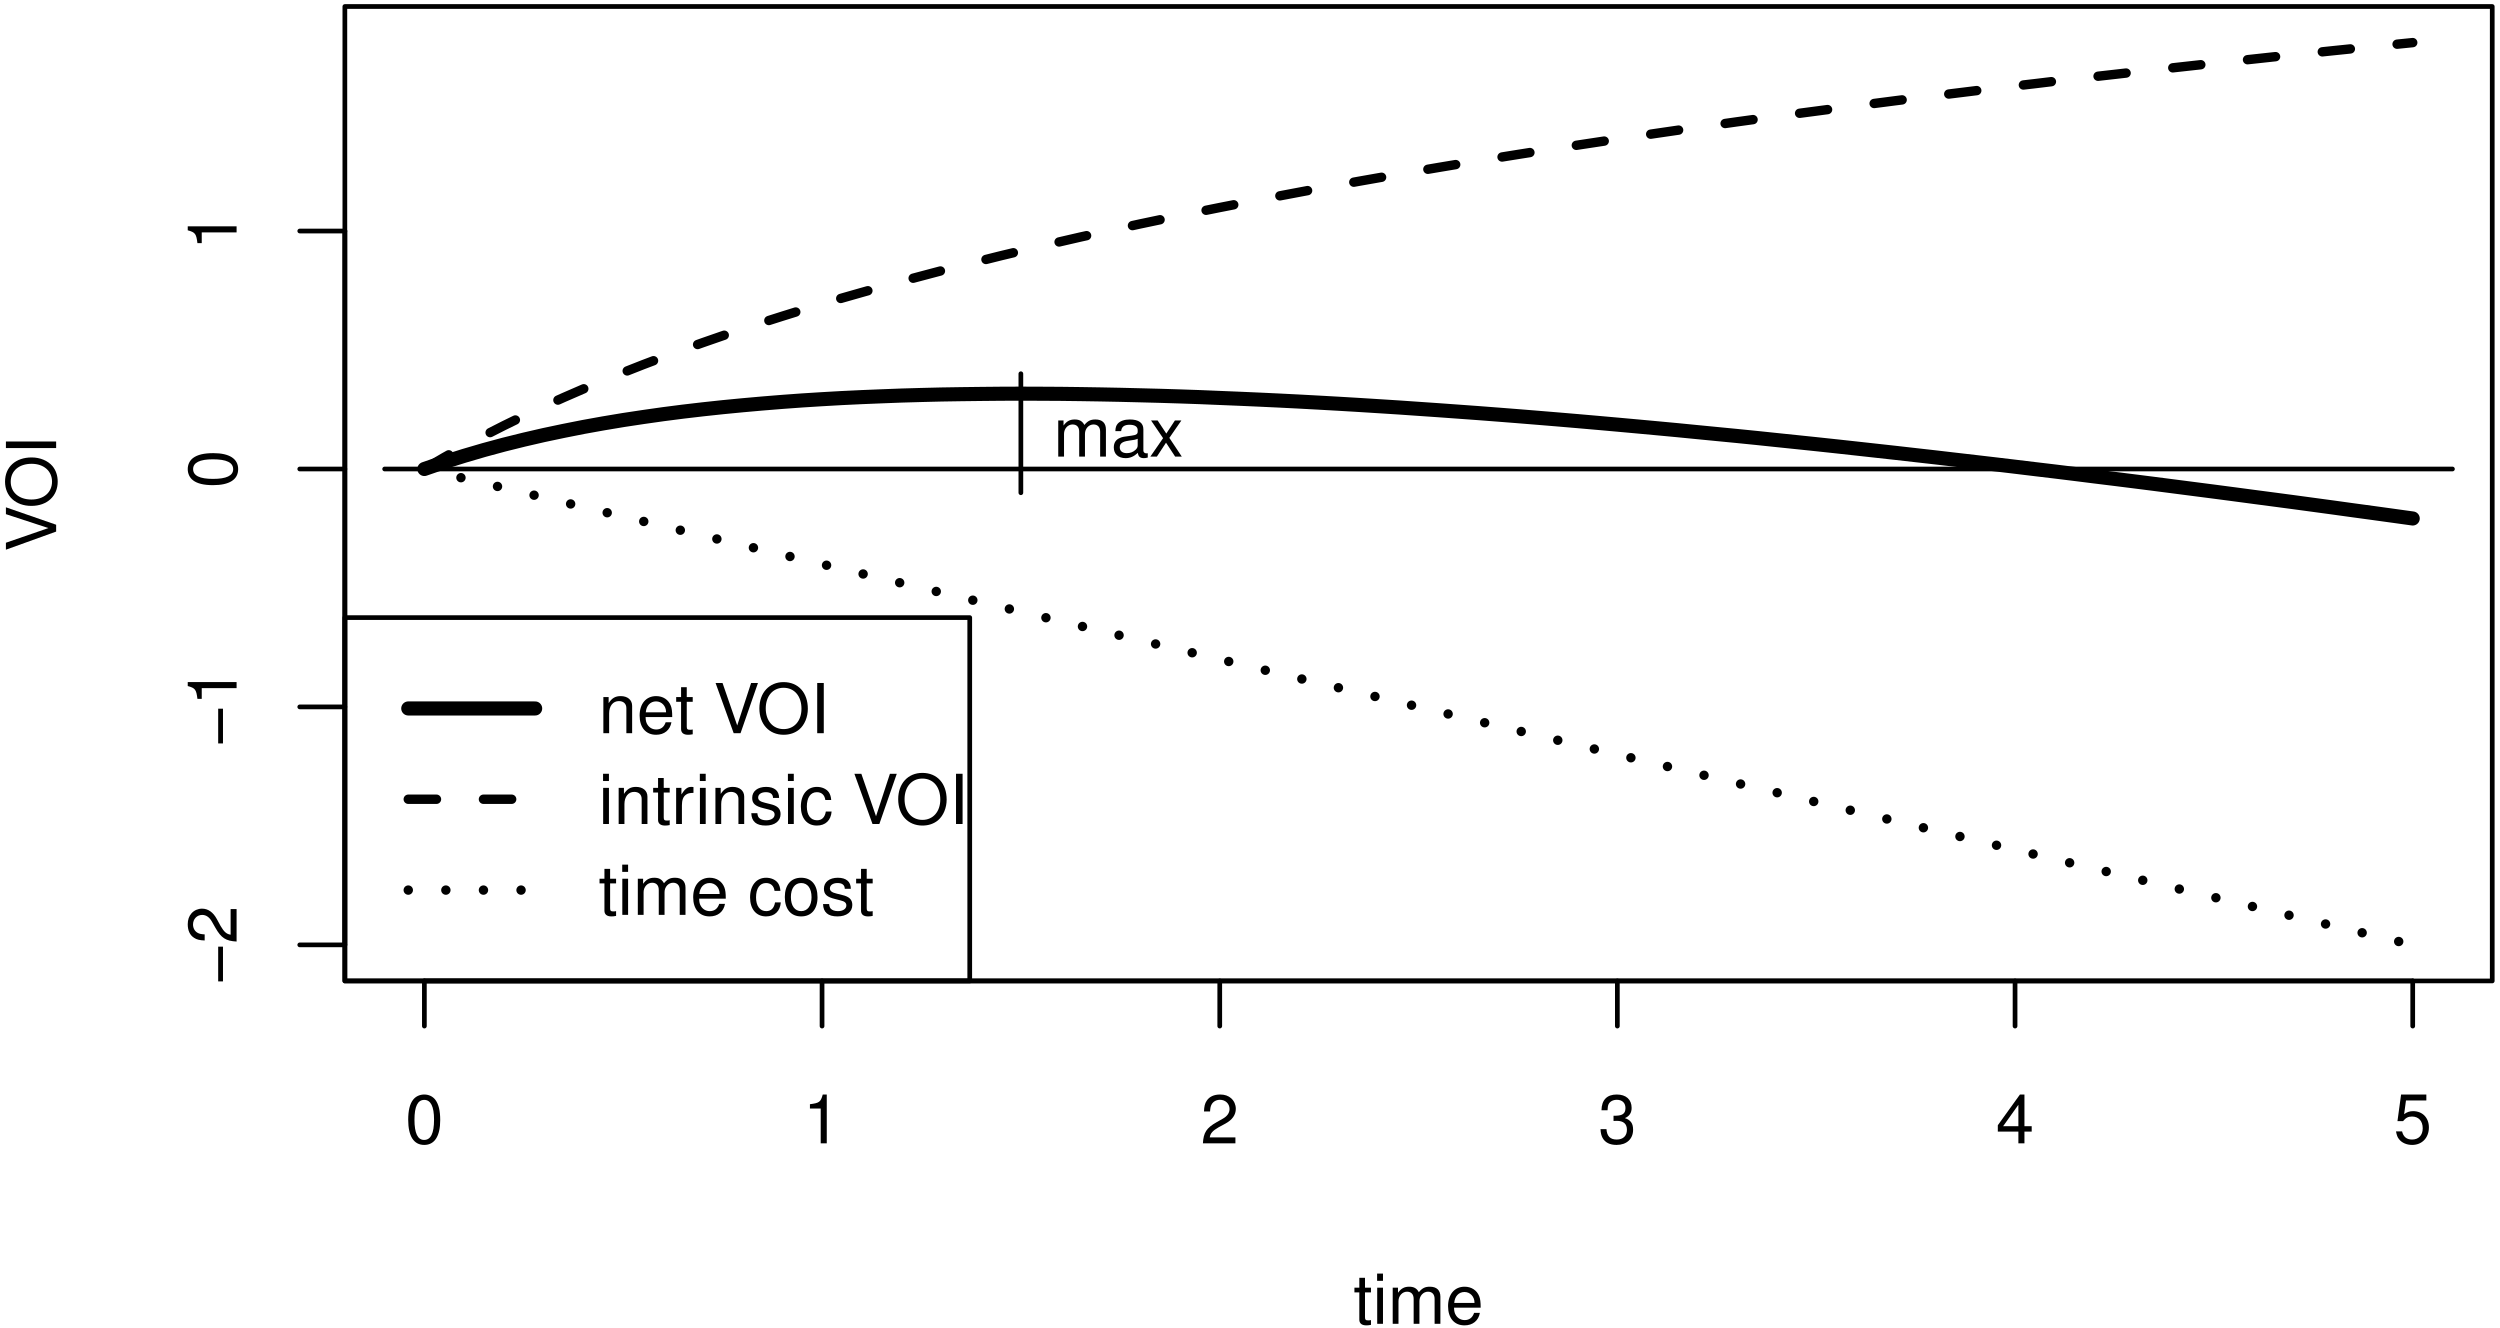 <?xml version="1.0" encoding="UTF-8"?>
<svg xmlns="http://www.w3.org/2000/svg" xmlns:xlink="http://www.w3.org/1999/xlink" width="399pt" height="212pt" viewBox="0 0 399 212" version="1.1">
<defs>
<g>
<symbol overflow="visible" id="glyph0-0">
<path style="stroke:none;" d=""/>
</symbol>
<symbol overflow="visible" id="glyph0-1">
<path style="stroke:none;" d="M 3.031 -7.797 C 2.297 -7.797 1.641 -7.484 1.234 -6.938 C 0.719 -6.266 0.469 -5.219 0.469 -3.766 C 0.469 -1.141 1.359 0.25 3.031 0.25 C 4.672 0.25 5.578 -1.141 5.578 -3.703 C 5.578 -5.219 5.328 -6.234 4.812 -6.938 C 4.406 -7.484 3.766 -7.797 3.031 -7.797 Z M 3.031 -6.938 C 4.062 -6.938 4.594 -5.891 4.594 -3.797 C 4.594 -1.578 4.078 -0.547 3 -0.547 C 1.984 -0.547 1.469 -1.625 1.469 -3.766 C 1.469 -5.891 1.984 -6.938 3.031 -6.938 Z M 3.031 -6.938 "/>
</symbol>
<symbol overflow="visible" id="glyph0-2">
<path style="stroke:none;" d="M 2.844 -5.562 L 2.844 0 L 3.812 0 L 3.812 -7.797 L 3.172 -7.797 C 2.844 -6.594 2.625 -6.438 1.125 -6.25 L 1.125 -5.562 L 2.844 -5.562 Z M 2.844 -5.562 "/>
</symbol>
<symbol overflow="visible" id="glyph0-3">
<path style="stroke:none;" d="M 5.562 -0.953 L 1.469 -0.953 C 1.562 -1.594 1.906 -2 2.875 -2.562 L 3.969 -3.156 C 5.062 -3.75 5.625 -4.547 5.625 -5.516 C 5.625 -6.156 5.359 -6.766 4.891 -7.188 C 4.438 -7.594 3.859 -7.797 3.125 -7.797 C 2.141 -7.797 1.391 -7.453 0.969 -6.781 C 0.688 -6.375 0.578 -5.891 0.547 -5.094 L 1.516 -5.094 C 1.547 -5.625 1.609 -5.938 1.75 -6.188 C 2 -6.672 2.516 -6.953 3.094 -6.953 C 3.969 -6.953 4.625 -6.328 4.625 -5.484 C 4.625 -4.875 4.266 -4.344 3.578 -3.953 L 2.562 -3.375 C 0.938 -2.453 0.469 -1.719 0.375 0 L 5.562 0 L 5.562 -0.953 Z M 5.562 -0.953 "/>
</symbol>
<symbol overflow="visible" id="glyph0-4">
<path style="stroke:none;" d="M 2.438 -3.578 L 2.547 -3.578 L 2.953 -3.594 C 4.031 -3.594 4.578 -3.109 4.578 -2.172 C 4.578 -1.188 3.969 -0.609 2.953 -0.609 C 1.906 -0.609 1.391 -1.141 1.312 -2.266 L 0.359 -2.266 C 0.391 -1.641 0.5 -1.234 0.688 -0.875 C 1.094 -0.125 1.859 0.25 2.922 0.25 C 4.531 0.25 5.562 -0.703 5.562 -2.172 C 5.562 -3.172 5.188 -3.719 4.25 -4.031 C 4.969 -4.328 5.328 -4.875 5.328 -5.656 C 5.328 -7 4.438 -7.797 2.953 -7.797 C 1.391 -7.797 0.547 -6.938 0.516 -5.281 L 1.484 -5.281 C 1.5 -5.75 1.547 -6.016 1.656 -6.266 C 1.875 -6.688 2.359 -6.953 2.969 -6.953 C 3.828 -6.953 4.344 -6.453 4.344 -5.625 C 4.344 -5.078 4.141 -4.734 3.719 -4.562 C 3.453 -4.453 3.109 -4.406 2.438 -4.406 L 2.438 -3.578 Z M 2.438 -3.578 "/>
</symbol>
<symbol overflow="visible" id="glyph0-5">
<path style="stroke:none;" d="M 3.594 -1.875 L 3.594 0 L 4.562 0 L 4.562 -1.875 L 5.719 -1.875 L 5.719 -2.734 L 4.562 -2.734 L 4.562 -7.797 L 3.844 -7.797 L 0.312 -2.891 L 0.312 -1.875 L 3.594 -1.875 Z M 3.594 -2.734 L 1.156 -2.734 L 3.594 -6.156 L 3.594 -2.734 Z M 3.594 -2.734 "/>
</symbol>
<symbol overflow="visible" id="glyph0-6">
<path style="stroke:none;" d="M 5.234 -7.797 L 1.203 -7.797 L 0.625 -3.547 L 1.516 -3.547 C 1.969 -4.094 2.344 -4.281 2.953 -4.281 C 4 -4.281 4.656 -3.562 4.656 -2.406 C 4.656 -1.281 4 -0.609 2.953 -0.609 C 2.094 -0.609 1.578 -1.031 1.359 -1.906 L 0.391 -1.906 C 0.516 -1.281 0.625 -0.969 0.859 -0.688 C 1.297 -0.094 2.094 0.25 2.969 0.25 C 4.547 0.25 5.641 -0.891 5.641 -2.547 C 5.641 -4.078 4.625 -5.141 3.125 -5.141 C 2.578 -5.141 2.141 -5 1.688 -4.656 L 1.984 -6.844 L 5.234 -6.844 L 5.234 -7.797 Z M 5.234 -7.797 "/>
</symbol>
<symbol overflow="visible" id="glyph0-7">
<path style="stroke:none;" d="M 2.797 -5.766 L 1.844 -5.766 L 1.844 -7.344 L 0.938 -7.344 L 0.938 -5.766 L 0.156 -5.766 L 0.156 -5.016 L 0.938 -5.016 L 0.938 -0.656 C 0.938 -0.078 1.328 0.25 2.047 0.25 C 2.266 0.25 2.484 0.234 2.797 0.172 L 2.797 -0.594 C 2.672 -0.562 2.531 -0.547 2.359 -0.547 C 1.953 -0.547 1.844 -0.656 1.844 -1.062 L 1.844 -5.016 L 2.797 -5.016 L 2.797 -5.766 Z M 2.797 -5.766 "/>
</symbol>
<symbol overflow="visible" id="glyph0-8">
<path style="stroke:none;" d="M 1.656 -5.766 L 0.734 -5.766 L 0.734 0 L 1.656 0 L 1.656 -5.766 Z M 1.656 -8.016 L 0.719 -8.016 L 0.719 -6.859 L 1.656 -6.859 L 1.656 -8.016 Z M 1.656 -8.016 "/>
</symbol>
<symbol overflow="visible" id="glyph0-9">
<path style="stroke:none;" d="M 0.766 -5.766 L 0.766 0 L 1.688 0 L 1.688 -3.625 C 1.688 -4.453 2.297 -5.125 3.047 -5.125 C 3.734 -5.125 4.109 -4.703 4.109 -3.969 L 4.109 0 L 5.031 0 L 5.031 -3.625 C 5.031 -4.453 5.641 -5.125 6.391 -5.125 C 7.062 -5.125 7.453 -4.703 7.453 -3.969 L 7.453 0 L 8.375 0 L 8.375 -4.328 C 8.375 -5.359 7.781 -5.922 6.703 -5.922 C 5.938 -5.922 5.484 -5.703 4.938 -5.047 C 4.594 -5.672 4.141 -5.922 3.391 -5.922 C 2.625 -5.922 2.109 -5.641 1.609 -4.953 L 1.609 -5.766 L 0.766 -5.766 Z M 0.766 -5.766 "/>
</symbol>
<symbol overflow="visible" id="glyph0-10">
<path style="stroke:none;" d="M 5.641 -2.578 C 5.641 -3.453 5.578 -3.984 5.406 -4.406 C 5.031 -5.359 4.156 -5.922 3.078 -5.922 C 1.469 -5.922 0.438 -4.703 0.438 -2.812 C 0.438 -0.906 1.438 0.25 3.062 0.25 C 4.375 0.25 5.297 -0.5 5.516 -1.75 L 4.594 -1.75 C 4.344 -0.984 3.828 -0.594 3.094 -0.594 C 2.516 -0.594 2.016 -0.859 1.703 -1.344 C 1.484 -1.672 1.406 -2 1.391 -2.578 L 5.641 -2.578 Z M 1.422 -3.328 C 1.5 -4.391 2.141 -5.078 3.062 -5.078 C 3.969 -5.078 4.656 -4.328 4.656 -3.391 C 4.656 -3.359 4.656 -3.344 4.656 -3.328 L 1.422 -3.328 Z M 1.422 -3.328 "/>
</symbol>
<symbol overflow="visible" id="glyph0-11">
<path style="stroke:none;" d="M 5.891 -0.531 C 5.781 -0.516 5.734 -0.516 5.688 -0.516 C 5.375 -0.516 5.188 -0.688 5.188 -0.969 L 5.188 -4.359 C 5.188 -5.375 4.438 -5.922 3.031 -5.922 C 2.188 -5.922 1.5 -5.688 1.109 -5.266 C 0.844 -4.969 0.734 -4.625 0.719 -4.062 L 1.641 -4.062 C 1.719 -4.766 2.141 -5.078 2.984 -5.078 C 3.812 -5.078 4.281 -4.781 4.281 -4.219 L 4.281 -3.984 C 4.281 -3.594 4.047 -3.438 3.328 -3.344 C 2.031 -3.172 1.828 -3.141 1.469 -2.984 C 0.797 -2.719 0.469 -2.203 0.469 -1.453 C 0.469 -0.406 1.188 0.25 2.359 0.25 C 3.078 0.25 3.656 0 4.312 -0.594 C 4.375 -0.016 4.656 0.25 5.266 0.25 C 5.438 0.25 5.594 0.234 5.891 0.156 L 5.891 -0.531 Z M 4.281 -1.812 C 4.281 -1.5 4.188 -1.312 3.922 -1.062 C 3.547 -0.719 3.094 -0.547 2.547 -0.547 C 1.844 -0.547 1.422 -0.891 1.422 -1.469 C 1.422 -2.078 1.828 -2.391 2.812 -2.531 C 3.766 -2.656 3.969 -2.703 4.281 -2.844 L 4.281 -1.812 Z M 4.281 -1.812 "/>
</symbol>
<symbol overflow="visible" id="glyph0-12">
<path style="stroke:none;" d="M 3.219 -2.984 L 5.141 -5.766 L 4.109 -5.766 L 2.734 -3.672 L 1.344 -5.766 L 0.297 -5.766 L 2.219 -2.938 L 0.188 0 L 1.234 0 L 2.688 -2.219 L 4.141 0 L 5.203 0 L 3.219 -2.984 Z M 3.219 -2.984 "/>
</symbol>
<symbol overflow="visible" id="glyph0-13">
<path style="stroke:none;" d="M 0.766 -5.766 L 0.766 0 L 1.688 0 L 1.688 -3.172 C 1.688 -4.359 2.312 -5.125 3.25 -5.125 C 3.984 -5.125 4.438 -4.688 4.438 -4 L 4.438 0 L 5.359 0 L 5.359 -4.359 C 5.359 -5.312 4.641 -5.922 3.531 -5.922 C 2.672 -5.922 2.125 -5.594 1.609 -4.797 L 1.609 -5.766 L 0.766 -5.766 Z M 0.766 -5.766 "/>
</symbol>
<symbol overflow="visible" id="glyph0-14">
<path style="stroke:none;" d=""/>
</symbol>
<symbol overflow="visible" id="glyph0-15">
<path style="stroke:none;" d="M 4.312 0 L 7.094 -8.016 L 6 -8.016 L 3.781 -1.234 L 1.438 -8.016 L 0.328 -8.016 L 3.219 0 L 4.312 0 Z M 4.312 0 "/>
</symbol>
<symbol overflow="visible" id="glyph0-16">
<path style="stroke:none;" d="M 4.281 -8.156 C 1.984 -8.156 0.422 -6.453 0.422 -3.953 C 0.422 -1.438 1.984 0.25 4.297 0.25 C 5.266 0.25 6.125 -0.047 6.781 -0.594 C 7.641 -1.328 8.156 -2.578 8.156 -3.891 C 8.156 -6.469 6.641 -8.156 4.281 -8.156 Z M 4.281 -7.25 C 6.016 -7.25 7.141 -5.922 7.141 -3.906 C 7.141 -1.969 5.984 -0.656 4.297 -0.656 C 2.578 -0.656 1.438 -1.969 1.438 -3.953 C 1.438 -5.922 2.578 -7.25 4.281 -7.25 Z M 4.281 -7.25 "/>
</symbol>
<symbol overflow="visible" id="glyph0-17">
<path style="stroke:none;" d="M 2.141 -8.016 L 1.094 -8.016 L 1.094 0 L 2.141 0 L 2.141 -8.016 Z M 2.141 -8.016 "/>
</symbol>
<symbol overflow="visible" id="glyph0-18">
<path style="stroke:none;" d="M 0.766 -5.766 L 0.766 0 L 1.688 0 L 1.688 -2.984 C 1.688 -3.812 1.891 -4.359 2.328 -4.672 C 2.625 -4.891 2.891 -4.953 3.531 -4.969 L 3.531 -5.891 C 3.375 -5.922 3.297 -5.922 3.172 -5.922 C 2.578 -5.922 2.141 -5.578 1.609 -4.719 L 1.609 -5.766 L 0.766 -5.766 Z M 0.766 -5.766 "/>
</symbol>
<symbol overflow="visible" id="glyph0-19">
<path style="stroke:none;" d="M 4.812 -4.156 C 4.812 -5.297 4.062 -5.922 2.734 -5.922 C 1.391 -5.922 0.516 -5.234 0.516 -4.172 C 0.516 -3.266 0.984 -2.844 2.344 -2.516 L 3.203 -2.297 C 3.844 -2.141 4.094 -1.906 4.094 -1.5 C 4.094 -0.953 3.547 -0.594 2.75 -0.594 C 2.25 -0.594 1.844 -0.734 1.609 -0.984 C 1.469 -1.141 1.391 -1.312 1.344 -1.719 L 0.375 -1.719 C 0.422 -0.391 1.172 0.25 2.672 0.25 C 4.125 0.25 5.047 -0.469 5.047 -1.578 C 5.047 -2.438 4.562 -2.906 3.422 -3.172 L 2.547 -3.391 C 1.797 -3.562 1.469 -3.812 1.469 -4.219 C 1.469 -4.734 1.953 -5.078 2.688 -5.078 C 3.438 -5.078 3.828 -4.766 3.844 -4.156 L 4.812 -4.156 Z M 4.812 -4.156 "/>
</symbol>
<symbol overflow="visible" id="glyph0-20">
<path style="stroke:none;" d="M 5.188 -3.828 C 5.141 -4.391 5.016 -4.75 4.797 -5.078 C 4.406 -5.609 3.703 -5.922 2.906 -5.922 C 1.359 -5.922 0.344 -4.703 0.344 -2.781 C 0.344 -0.922 1.328 0.25 2.891 0.25 C 4.266 0.25 5.141 -0.578 5.25 -1.984 L 4.328 -1.984 C 4.172 -1.062 3.703 -0.594 2.922 -0.594 C 1.906 -0.594 1.297 -1.422 1.297 -2.781 C 1.297 -4.219 1.891 -5.078 2.891 -5.078 C 3.656 -5.078 4.141 -4.625 4.25 -3.828 L 5.188 -3.828 Z M 5.188 -3.828 "/>
</symbol>
<symbol overflow="visible" id="glyph0-21">
<path style="stroke:none;" d="M 2.984 -5.922 C 1.375 -5.922 0.391 -4.781 0.391 -2.844 C 0.391 -0.906 1.359 0.25 3 0.25 C 4.625 0.25 5.609 -0.906 5.609 -2.797 C 5.609 -4.781 4.656 -5.922 2.984 -5.922 Z M 3 -5.078 C 4.031 -5.078 4.656 -4.234 4.656 -2.812 C 4.656 -1.453 4.016 -0.594 3 -0.594 C 1.984 -0.594 1.359 -1.438 1.359 -2.844 C 1.359 -4.219 1.984 -5.078 3 -5.078 Z M 3 -5.078 "/>
</symbol>
<symbol overflow="visible" id="glyph1-0">
<path style="stroke:none;" d=""/>
</symbol>
<symbol overflow="visible" id="glyph1-1">
<path style="stroke:none;" d="M -2.938 -5.984 L -2.938 -0.438 L -2.172 -0.438 L -2.172 -5.984 L -2.938 -5.984 Z M -2.938 -5.984 "/>
</symbol>
<symbol overflow="visible" id="glyph1-2">
<path style="stroke:none;" d="M -0.953 -5.562 L -0.953 -1.469 C -1.594 -1.562 -2 -1.906 -2.562 -2.875 L -3.156 -3.969 C -3.75 -5.062 -4.547 -5.625 -5.516 -5.625 C -6.156 -5.625 -6.766 -5.359 -7.188 -4.891 C -7.594 -4.438 -7.797 -3.859 -7.797 -3.125 C -7.797 -2.141 -7.453 -1.391 -6.781 -0.969 C -6.375 -0.688 -5.891 -0.578 -5.094 -0.547 L -5.094 -1.516 C -5.625 -1.547 -5.938 -1.609 -6.188 -1.75 C -6.672 -2 -6.953 -2.516 -6.953 -3.094 C -6.953 -3.969 -6.328 -4.625 -5.484 -4.625 C -4.875 -4.625 -4.344 -4.266 -3.953 -3.578 L -3.375 -2.562 C -2.453 -0.938 -1.719 -0.469 0 -0.375 L 0 -5.562 L -0.953 -5.562 Z M -0.953 -5.562 "/>
</symbol>
<symbol overflow="visible" id="glyph1-3">
<path style="stroke:none;" d="M -5.562 -2.844 L 0 -2.844 L 0 -3.812 L -7.797 -3.812 L -7.797 -3.172 C -6.594 -2.844 -6.438 -2.625 -6.25 -1.125 L -5.562 -1.125 L -5.562 -2.844 Z M -5.562 -2.844 "/>
</symbol>
<symbol overflow="visible" id="glyph1-4">
<path style="stroke:none;" d="M -7.797 -3.031 C -7.797 -2.297 -7.484 -1.641 -6.938 -1.234 C -6.266 -0.719 -5.219 -0.469 -3.766 -0.469 C -1.141 -0.469 0.25 -1.359 0.25 -3.031 C 0.25 -4.672 -1.141 -5.578 -3.703 -5.578 C -5.219 -5.578 -6.234 -5.328 -6.938 -4.812 C -7.484 -4.406 -7.797 -3.766 -7.797 -3.031 Z M -6.938 -3.031 C -6.938 -4.062 -5.891 -4.594 -3.797 -4.594 C -1.578 -4.594 -0.547 -4.078 -0.547 -3 C -0.547 -1.984 -1.625 -1.469 -3.766 -1.469 C -5.891 -1.469 -6.938 -1.984 -6.938 -3.031 Z M -6.938 -3.031 "/>
</symbol>
<symbol overflow="visible" id="glyph1-5">
<path style="stroke:none;" d="M 0 -4.312 L -8.016 -7.094 L -8.016 -6 L -1.234 -3.781 L -8.016 -1.438 L -8.016 -0.328 L 0 -3.219 L 0 -4.312 Z M 0 -4.312 "/>
</symbol>
<symbol overflow="visible" id="glyph1-6">
<path style="stroke:none;" d="M -8.156 -4.281 C -8.156 -1.984 -6.453 -0.422 -3.953 -0.422 C -1.438 -0.422 0.25 -1.984 0.25 -4.297 C 0.25 -5.266 -0.047 -6.125 -0.594 -6.781 C -1.328 -7.641 -2.578 -8.156 -3.891 -8.156 C -6.469 -8.156 -8.156 -6.641 -8.156 -4.281 Z M -7.25 -4.281 C -7.25 -6.016 -5.922 -7.141 -3.906 -7.141 C -1.969 -7.141 -0.656 -5.984 -0.656 -4.297 C -0.656 -2.578 -1.969 -1.438 -3.953 -1.438 C -5.922 -1.438 -7.25 -2.578 -7.25 -4.281 Z M -7.25 -4.281 "/>
</symbol>
<symbol overflow="visible" id="glyph1-7">
<path style="stroke:none;" d="M -8.016 -2.141 L -8.016 -1.094 L 0 -1.094 L 0 -2.141 L -8.016 -2.141 Z M -8.016 -2.141 "/>
</symbol>
</g>
<clipPath id="clip1">
  <path d="M -4 230 L 428 230 L 428 -58 L -4 -58 L -4 230 Z M -4 230 "/>
</clipPath>
</defs>
<g id="surface0">
<g clip-path="url(#clip1)" clip-rule="nonzero">
<path style="fill:none;stroke-width:2.25;stroke-linecap:round;stroke-linejoin:round;stroke:rgb(0%,0%,0%);stroke-opacity:1;stroke-miterlimit:10;" d="M 71.73 155.148 L 74.91 156.25 L 78.078 157.25 L 81.25 158.18 L 84.43 159.039 L 87.602 159.828 L 90.77 160.559 L 93.949 161.23 L 97.121 161.859 L 100.289 162.43 L 103.469 162.961 L 106.641 163.441 L 109.809 163.891 L 112.988 164.301 L 116.16 164.672 L 119.328 165.012 L 122.512 165.32 L 125.68 165.602 L 128.852 165.859 L 132.031 166.09 L 135.199 166.289 L 138.371 166.469 L 141.551 166.621 L 144.719 166.75 L 147.891 166.871 L 151.07 166.961 L 154.238 167.039 L 157.41 167.09 L 160.59 167.129 L 163.762 167.16 L 166.93 167.172 L 170.109 167.16 L 173.281 167.141 L 176.449 167.102 L 179.629 167.051 L 182.801 166.988 L 185.969 166.91 L 189.148 166.828 L 192.32 166.73 L 195.488 166.621 L 198.672 166.488 L 201.84 166.359 L 205.012 166.219 L 208.191 166.07 L 211.359 165.91 L 214.531 165.738 L 217.711 165.559 L 220.879 165.371 L 224.051 165.172 L 227.23 164.969 L 230.398 164.75 L 233.57 164.531 L 236.75 164.301 L 239.922 164.07 L 243.09 163.828 L 246.27 163.578 L 249.441 163.32 L 252.609 163.059 L 255.789 162.789 L 258.961 162.512 L 262.129 162.23 L 265.309 161.941 L 268.48 161.648 L 271.648 161.352 L 274.828 161.039 L 278 160.73 L 281.172 160.422 L 284.352 160.102 L 287.52 159.77 L 290.691 159.441 L 293.871 159.109 L 297.039 158.77 L 300.211 158.422 L 303.391 158.07 L 306.559 157.719 L 309.73 157.359 L 312.91 157 L 316.078 156.629 L 319.25 156.262 L 322.43 155.891 L 325.602 155.512 L 328.77 155.129 L 331.949 154.75 L 335.121 154.359 L 338.289 153.961 L 341.469 153.57 L 344.641 153.172 L 347.809 152.77 L 350.988 152.359 L 354.16 151.949 L 357.328 151.539 L 360.512 151.121 L 363.68 150.699 L 366.852 150.281 L 370.031 149.859 L 373.199 149.43 L 376.371 149 L 379.551 148.559 L 382.719 148.129 L 385.891 147.691 L 389.07 147.25 " transform="matrix(1,0,0,-1,-4,230)"/>
<path style="fill:none;stroke-width:0.75;stroke-linecap:round;stroke-linejoin:round;stroke:rgb(0%,0%,0%);stroke-opacity:1;stroke-miterlimit:10;" d="M 71.73 73.441 L 389.07 73.441 " transform="matrix(1,0,0,-1,-4,230)"/>
<path style="fill:none;stroke-width:0.75;stroke-linecap:round;stroke-linejoin:round;stroke:rgb(0%,0%,0%);stroke-opacity:1;stroke-miterlimit:10;" d="M 71.73 73.441 L 71.73 66.238 " transform="matrix(1,0,0,-1,-4,230)"/>
<path style="fill:none;stroke-width:0.75;stroke-linecap:round;stroke-linejoin:round;stroke:rgb(0%,0%,0%);stroke-opacity:1;stroke-miterlimit:10;" d="M 135.199 73.441 L 135.199 66.238 " transform="matrix(1,0,0,-1,-4,230)"/>
<path style="fill:none;stroke-width:0.75;stroke-linecap:round;stroke-linejoin:round;stroke:rgb(0%,0%,0%);stroke-opacity:1;stroke-miterlimit:10;" d="M 198.672 73.441 L 198.672 66.238 " transform="matrix(1,0,0,-1,-4,230)"/>
<path style="fill:none;stroke-width:0.75;stroke-linecap:round;stroke-linejoin:round;stroke:rgb(0%,0%,0%);stroke-opacity:1;stroke-miterlimit:10;" d="M 262.129 73.441 L 262.129 66.238 " transform="matrix(1,0,0,-1,-4,230)"/>
<path style="fill:none;stroke-width:0.75;stroke-linecap:round;stroke-linejoin:round;stroke:rgb(0%,0%,0%);stroke-opacity:1;stroke-miterlimit:10;" d="M 325.602 73.441 L 325.602 66.238 " transform="matrix(1,0,0,-1,-4,230)"/>
<path style="fill:none;stroke-width:0.75;stroke-linecap:round;stroke-linejoin:round;stroke:rgb(0%,0%,0%);stroke-opacity:1;stroke-miterlimit:10;" d="M 389.07 73.441 L 389.07 66.238 " transform="matrix(1,0,0,-1,-4,230)"/>
<g style="fill:rgb(0%,0%,0%);fill-opacity:1;">
  <use xlink:href="#glyph0-1" x="64.68" y="182.48"/>
</g>
<g style="fill:rgb(0%,0%,0%);fill-opacity:1;">
  <use xlink:href="#glyph0-2" x="128.14" y="182.48"/>
</g>
<g style="fill:rgb(0%,0%,0%);fill-opacity:1;">
  <use xlink:href="#glyph0-3" x="191.61" y="182.48"/>
</g>
<g style="fill:rgb(0%,0%,0%);fill-opacity:1;">
  <use xlink:href="#glyph0-4" x="255.08" y="182.48"/>
</g>
<g style="fill:rgb(0%,0%,0%);fill-opacity:1;">
  <use xlink:href="#glyph0-5" x="318.54" y="182.48"/>
</g>
<g style="fill:rgb(0%,0%,0%);fill-opacity:1;">
  <use xlink:href="#glyph0-6" x="382.01" y="182.48"/>
</g>
<path style="fill:none;stroke-width:0.75;stroke-linecap:round;stroke-linejoin:round;stroke:rgb(0%,0%,0%);stroke-opacity:1;stroke-miterlimit:10;" d="M 59.039 79.199 L 59.039 193.129 " transform="matrix(1,0,0,-1,-4,230)"/>
<path style="fill:none;stroke-width:0.75;stroke-linecap:round;stroke-linejoin:round;stroke:rgb(0%,0%,0%);stroke-opacity:1;stroke-miterlimit:10;" d="M 59.039 79.199 L 51.84 79.199 " transform="matrix(1,0,0,-1,-4,230)"/>
<path style="fill:none;stroke-width:0.75;stroke-linecap:round;stroke-linejoin:round;stroke:rgb(0%,0%,0%);stroke-opacity:1;stroke-miterlimit:10;" d="M 59.039 117.18 L 51.84 117.18 " transform="matrix(1,0,0,-1,-4,230)"/>
<path style="fill:none;stroke-width:0.75;stroke-linecap:round;stroke-linejoin:round;stroke:rgb(0%,0%,0%);stroke-opacity:1;stroke-miterlimit:10;" d="M 59.039 155.148 L 51.84 155.148 " transform="matrix(1,0,0,-1,-4,230)"/>
<path style="fill:none;stroke-width:0.75;stroke-linecap:round;stroke-linejoin:round;stroke:rgb(0%,0%,0%);stroke-opacity:1;stroke-miterlimit:10;" d="M 59.039 193.129 L 51.84 193.129 " transform="matrix(1,0,0,-1,-4,230)"/>
<g style="fill:rgb(0%,0%,0%);fill-opacity:1;">
  <use xlink:href="#glyph1-1" x="37.76" y="157.07"/>
  <use xlink:href="#glyph1-2" x="37.76" y="150.646"/>
</g>
<g style="fill:rgb(0%,0%,0%);fill-opacity:1;">
  <use xlink:href="#glyph1-1" x="37.76" y="119.09"/>
  <use xlink:href="#glyph1-3" x="37.76" y="112.666"/>
</g>
<g style="fill:rgb(0%,0%,0%);fill-opacity:1;">
  <use xlink:href="#glyph1-4" x="37.76" y="77.9"/>
</g>
<g style="fill:rgb(0%,0%,0%);fill-opacity:1;">
  <use xlink:href="#glyph1-3" x="37.76" y="39.93"/>
</g>
<path style="fill:none;stroke-width:0.75;stroke-linecap:round;stroke-linejoin:round;stroke:rgb(0%,0%,0%);stroke-opacity:1;stroke-miterlimit:10;" d="M 59.039 73.441 L 401.762 73.441 L 401.762 228.961 L 59.039 228.961 L 59.039 73.441 " transform="matrix(1,0,0,-1,-4,230)"/>
<g style="fill:rgb(0%,0%,0%);fill-opacity:1;">
  <use xlink:href="#glyph0-7" x="216.01" y="211.28"/>
  <use xlink:href="#glyph0-8" x="219.068" y="211.28"/>
  <use xlink:href="#glyph0-9" x="221.51" y="211.28"/>
  <use xlink:href="#glyph0-10" x="230.673" y="211.28"/>
</g>
<g style="fill:rgb(0%,0%,0%);fill-opacity:1;">
  <use xlink:href="#glyph1-5" x="8.96" y="88.06"/>
</g>
<g style="fill:rgb(0%,0%,0%);fill-opacity:1;">
  <use xlink:href="#glyph1-6" x="8.96" y="81.163"/>
  <use xlink:href="#glyph1-7" x="8.96" y="72.605"/>
</g>
<path style="fill:none;stroke-width:1.5;stroke-linecap:round;stroke-linejoin:round;stroke:rgb(0%,0%,0%);stroke-opacity:1;stroke-dasharray:4.5,7.5;stroke-miterlimit:10;" d="M 71.73 155.148 L 74.91 157.012 L 78.078 158.77 L 81.25 160.461 L 84.43 162.078 L 87.602 163.629 L 90.77 165.121 L 93.949 166.551 L 97.121 167.93 L 100.289 169.27 L 103.469 170.551 L 106.641 171.801 L 109.809 173 L 112.988 174.172 L 116.16 175.309 L 119.328 176.41 L 122.512 177.48 L 125.68 178.52 L 128.852 179.531 L 132.031 180.52 L 135.199 181.48 L 138.371 182.422 L 141.551 183.328 L 144.719 184.219 L 147.891 185.102 L 151.07 185.949 L 154.238 186.789 L 157.41 187.602 L 160.59 188.398 L 163.762 189.191 L 166.93 189.949 L 170.109 190.699 L 173.281 191.441 L 176.449 192.172 L 179.629 192.871 L 182.801 193.57 L 185.969 194.262 L 189.148 194.93 L 192.32 195.59 L 195.488 196.238 L 198.672 196.879 L 201.84 197.5 L 205.012 198.121 L 208.191 198.73 L 211.359 199.328 L 214.531 199.922 L 217.711 200.5 L 220.879 201.07 L 224.051 201.629 L 227.23 202.18 L 230.398 202.73 L 233.57 203.27 L 236.75 203.801 L 239.922 204.32 L 243.09 204.84 L 246.27 205.352 L 249.441 205.852 L 252.609 206.352 L 255.789 206.84 L 258.961 207.32 L 262.129 207.801 L 265.309 208.27 L 268.48 208.738 L 271.648 209.199 L 274.828 209.648 L 278 210.102 L 281.172 210.551 L 284.352 210.988 L 287.52 211.422 L 290.691 211.852 L 293.871 212.27 L 297.039 212.691 L 300.211 213.109 L 303.391 213.52 L 306.559 213.93 L 309.73 214.328 L 312.91 214.73 L 316.078 215.121 L 319.25 215.512 L 322.43 215.891 L 325.602 216.281 L 328.77 216.648 L 331.949 217.031 L 335.121 217.398 L 338.289 217.77 L 341.469 218.129 L 344.641 218.488 L 347.809 218.852 L 350.988 219.199 L 354.16 219.551 L 357.328 219.898 L 360.512 220.238 L 363.68 220.578 L 366.852 220.922 L 370.031 221.25 L 373.199 221.578 L 376.371 221.91 L 379.551 222.238 L 382.719 222.559 L 385.891 222.879 L 389.07 223.199 " transform="matrix(1,0,0,-1,-4,230)"/>
<path style="fill:none;stroke-width:1.5;stroke-linecap:round;stroke-linejoin:round;stroke:rgb(0%,0%,0%);stroke-opacity:1;stroke-dasharray:0,6;stroke-miterlimit:10;" d="M 71.73 155.148 L 74.91 154.391 L 78.078 153.641 L 81.25 152.879 L 84.43 152.121 L 87.602 151.359 L 90.77 150.602 L 93.949 149.84 L 97.121 149.078 L 100.289 148.32 L 103.469 147.559 L 106.641 146.801 L 109.809 146.039 L 112.988 145.281 L 116.16 144.52 L 119.328 143.762 L 122.512 143 L 125.68 142.238 L 128.852 141.48 L 132.031 140.719 L 135.199 139.961 L 138.371 139.199 L 141.551 138.441 L 144.719 137.68 L 147.891 136.93 L 151.07 136.172 L 154.238 135.41 L 157.41 134.648 L 160.59 133.891 L 163.762 133.129 L 166.93 132.371 L 170.109 131.609 L 173.281 130.852 L 176.449 130.09 L 179.629 129.328 L 182.801 128.57 L 185.969 127.809 L 189.148 127.051 L 192.32 126.289 L 195.488 125.531 L 198.672 124.77 L 201.84 124.012 L 205.012 123.25 L 208.191 122.488 L 211.359 121.73 L 214.531 120.969 L 217.711 120.219 L 220.879 119.461 L 224.051 118.699 L 227.23 117.941 L 230.398 117.18 L 233.57 116.422 L 236.75 115.66 L 239.922 114.898 L 243.09 114.141 L 246.27 113.379 L 249.441 112.621 L 252.609 111.859 L 255.789 111.102 L 258.961 110.34 L 262.129 109.578 L 265.309 108.82 L 268.48 108.059 L 271.648 107.301 L 274.828 106.539 L 278 105.781 L 281.172 105.02 L 284.352 104.262 L 287.52 103.512 L 290.691 102.75 L 293.871 101.988 L 297.039 101.23 L 300.211 100.469 L 303.391 99.711 L 306.559 98.949 L 309.73 98.191 L 312.91 97.43 L 316.078 96.672 L 319.25 95.91 L 322.43 95.148 L 325.602 94.391 L 328.77 93.629 L 331.949 92.871 L 335.121 92.109 L 338.289 91.352 L 341.469 90.59 L 344.641 89.828 L 347.809 89.07 L 350.988 88.309 L 354.16 87.551 L 357.328 86.801 L 360.512 86.039 L 363.68 85.281 L 366.852 84.52 L 370.031 83.762 L 373.199 83 L 376.371 82.238 L 379.551 81.48 L 382.719 80.719 L 385.891 79.961 L 389.07 79.199 " transform="matrix(1,0,0,-1,-4,230)"/>
<path style="fill:none;stroke-width:0.75;stroke-linecap:round;stroke-linejoin:round;stroke:rgb(0%,0%,0%);stroke-opacity:1;stroke-miterlimit:10;" d="M 65.391 155.148 L 395.41 155.148 " transform="matrix(1,0,0,-1,-4,230)"/>
<path style="fill:none;stroke-width:0.75;stroke-linecap:round;stroke-linejoin:round;stroke:rgb(0%,0%,0%);stroke-opacity:1;stroke-miterlimit:10;" d="M 166.93 151.359 L 166.93 170.352 " transform="matrix(1,0,0,-1,-4,230)"/>
<g style="fill:rgb(0%,0%,0%);fill-opacity:1;">
  <use xlink:href="#glyph0-9" x="168.13" y="72.87"/>
  <use xlink:href="#glyph0-11" x="177.293" y="72.87"/>
  <use xlink:href="#glyph0-12" x="183.409" y="72.87"/>
</g>
<path style="fill:none;stroke-width:0.75;stroke-linecap:round;stroke-linejoin:round;stroke:rgb(0%,0%,0%);stroke-opacity:1;stroke-miterlimit:10;" d="M 59.039 131.43 L 158.77 131.43 L 158.77 73.441 L 59.039 73.441 L 59.039 131.43 Z M 59.039 131.43 " transform="matrix(1,0,0,-1,-4,230)"/>
<path style="fill:none;stroke-width:2.25;stroke-linecap:round;stroke-linejoin:round;stroke:rgb(0%,0%,0%);stroke-opacity:1;stroke-miterlimit:10;" d="M 69.16 116.93 L 89.41 116.93 " transform="matrix(1,0,0,-1,-4,230)"/>
<path style="fill:none;stroke-width:1.5;stroke-linecap:round;stroke-linejoin:round;stroke:rgb(0%,0%,0%);stroke-opacity:1;stroke-dasharray:4.5,7.5;stroke-miterlimit:10;" d="M 69.16 102.441 L 89.41 102.441 " transform="matrix(1,0,0,-1,-4,230)"/>
<path style="fill:none;stroke-width:1.5;stroke-linecap:round;stroke-linejoin:round;stroke:rgb(0%,0%,0%);stroke-opacity:1;stroke-dasharray:0,6;stroke-miterlimit:10;" d="M 69.16 87.941 L 89.41 87.941 " transform="matrix(1,0,0,-1,-4,230)"/>
<g style="fill:rgb(0%,0%,0%);fill-opacity:1;">
  <use xlink:href="#glyph0-13" x="95.53" y="117.02"/>
  <use xlink:href="#glyph0-10" x="101.646" y="117.02"/>
  <use xlink:href="#glyph0-7" x="107.762" y="117.02"/>
  <use xlink:href="#glyph0-14" x="110.82" y="117.02"/>
  <use xlink:href="#glyph0-15" x="113.878" y="117.02"/>
</g>
<g style="fill:rgb(0%,0%,0%);fill-opacity:1;">
  <use xlink:href="#glyph0-16" x="120.775" y="117.02"/>
  <use xlink:href="#glyph0-17" x="129.333" y="117.02"/>
</g>
<g style="fill:rgb(0%,0%,0%);fill-opacity:1;">
  <use xlink:href="#glyph0-8" x="95.53" y="131.51"/>
  <use xlink:href="#glyph0-13" x="97.972" y="131.51"/>
  <use xlink:href="#glyph0-7" x="104.088" y="131.51"/>
  <use xlink:href="#glyph0-18" x="107.146" y="131.51"/>
</g>
<g style="fill:rgb(0%,0%,0%);fill-opacity:1;">
  <use xlink:href="#glyph0-8" x="110.974" y="131.51"/>
  <use xlink:href="#glyph0-13" x="113.416" y="131.51"/>
  <use xlink:href="#glyph0-19" x="119.532" y="131.51"/>
  <use xlink:href="#glyph0-8" x="125.032" y="131.51"/>
  <use xlink:href="#glyph0-20" x="127.474" y="131.51"/>
  <use xlink:href="#glyph0-14" x="132.974" y="131.51"/>
  <use xlink:href="#glyph0-15" x="136.032" y="131.51"/>
</g>
<g style="fill:rgb(0%,0%,0%);fill-opacity:1;">
  <use xlink:href="#glyph0-16" x="142.929" y="131.51"/>
  <use xlink:href="#glyph0-17" x="151.487" y="131.51"/>
</g>
<g style="fill:rgb(0%,0%,0%);fill-opacity:1;">
  <use xlink:href="#glyph0-7" x="95.53" y="146.01"/>
  <use xlink:href="#glyph0-8" x="98.588" y="146.01"/>
  <use xlink:href="#glyph0-9" x="101.03" y="146.01"/>
  <use xlink:href="#glyph0-10" x="110.193" y="146.01"/>
  <use xlink:href="#glyph0-14" x="116.309" y="146.01"/>
  <use xlink:href="#glyph0-20" x="119.367" y="146.01"/>
  <use xlink:href="#glyph0-21" x="124.867" y="146.01"/>
  <use xlink:href="#glyph0-19" x="130.983" y="146.01"/>
  <use xlink:href="#glyph0-7" x="136.483" y="146.01"/>
</g>
</g>
</g>
</svg>

